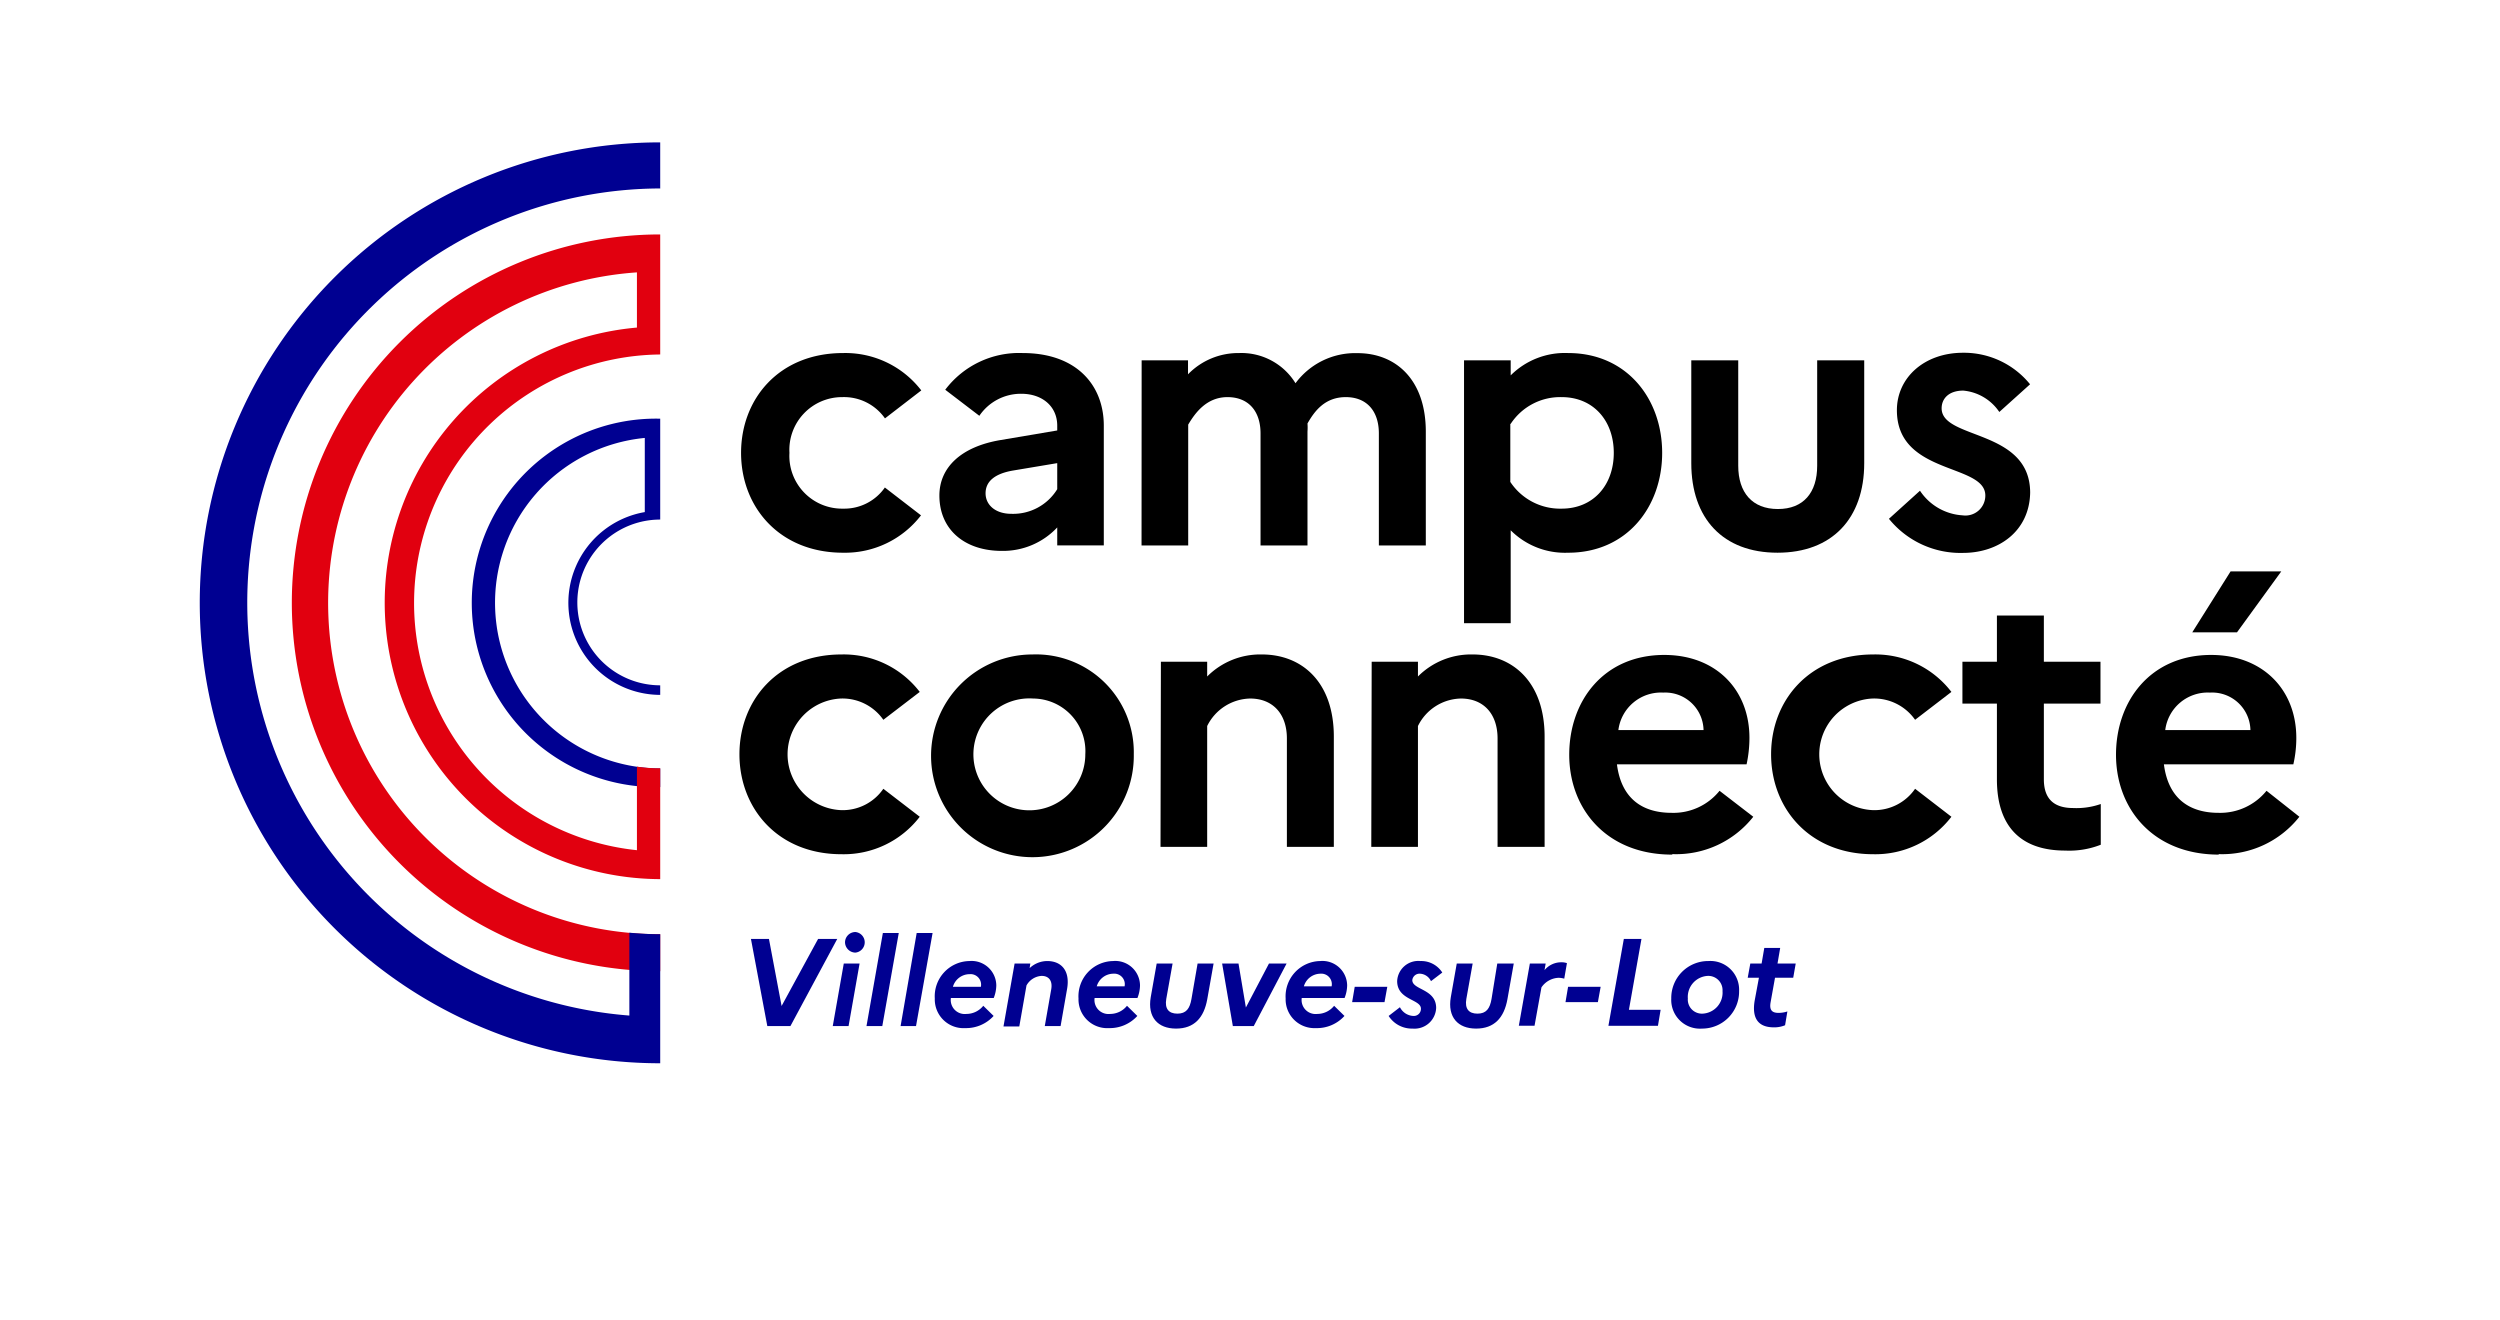<svg id="Calque_1" data-name="Calque 1" xmlns="http://www.w3.org/2000/svg" viewBox="0 0 260.94 137.81"><defs><style>.cls-1{fill:#000091;}.cls-2{fill:#e1000f;}</style></defs><path d="M92.2,82.33,96,85.25a10,10,0,0,1-8.17,3.91c-6.66,0-10.65-4.8-10.65-10.43s4-10.42,10.65-10.42A10,10,0,0,1,96,72.22l-3.8,2.91a5.2,5.2,0,0,0-4.44-2.22,5.83,5.83,0,0,0,.07,11.65,5.15,5.15,0,0,0,4.37-2.23"/><path d="M113.28,78.73a5.49,5.49,0,0,0-5.44-5.82,5.84,5.84,0,1,0,5.44,5.82m5.06,0a10.58,10.58,0,1,1-10.58-10.42,10.21,10.21,0,0,1,10.58,10.42"/><path d="M121.17,69.07H126v1.54a7.81,7.81,0,0,1,5.71-2.3c4.18,0,7.51,2.87,7.51,8.58v11.5h-4.9V77.08c0-2.56-1.46-4.17-3.84-4.17A5.12,5.12,0,0,0,126,75.78V88.39h-4.87Z"/><path d="M143.17,69.07H148v1.54a7.81,7.81,0,0,1,5.71-2.3c4.17,0,7.51,2.87,7.51,8.58v11.5h-4.91V77.08c0-2.56-1.45-4.17-3.83-4.17A5.11,5.11,0,0,0,148,75.78V88.39h-4.87Z"/><path d="M168.92,76.2h8.89a4,4,0,0,0-4.21-3.91,4.48,4.48,0,0,0-4.68,3.91m5.6,13c-6.86,0-10.73-4.79-10.73-10.42s3.6-10.42,9.92-10.42c5.37,0,8.89,3.6,8.89,8.66a13.09,13.09,0,0,1-.3,2.76H168.77c.46,3.6,2.68,5.06,5.71,5.06a6.18,6.18,0,0,0,5-2.3L183,85.25a10.25,10.25,0,0,1-8.43,3.9"/><path d="M199.89,82.33l3.79,2.92a10,10,0,0,1-8.16,3.91c-6.67,0-10.66-4.8-10.66-10.43s4-10.42,10.66-10.42a10,10,0,0,1,8.16,3.91l-3.79,2.91a5.22,5.22,0,0,0-4.45-2.22,5.83,5.83,0,0,0,.08,11.65,5.16,5.16,0,0,0,4.37-2.23"/><path d="M208.43,73.44h-3.6V69.07h3.6V64.25h4.9v4.82h5.91v4.37h-5.91v7.9c0,2.14,1.15,3,3.07,3a7.7,7.7,0,0,0,2.87-.42v4.25a9,9,0,0,1-3.71.61c-4.83,0-7.13-2.72-7.13-7.43Z"/><path d="M228.82,66l4-6.36h5.29L233.49,66ZM226,76.2h8.89a4,4,0,0,0-4.22-3.91A4.47,4.47,0,0,0,226,76.2m5.59,13c-6.86,0-10.73-4.79-10.73-10.42s3.61-10.42,9.93-10.42c5.36,0,8.89,3.6,8.89,8.66a12.38,12.38,0,0,1-.31,2.76H225.86c.46,3.6,2.69,5.06,5.71,5.06a6.22,6.22,0,0,0,5-2.3L240,85.25a10.25,10.25,0,0,1-8.43,3.9"/><path d="M92.34,50.87l3.79,2.92A10,10,0,0,1,88,57.69c-6.67,0-10.65-4.79-10.65-10.42S81.3,36.85,88,36.85a10,10,0,0,1,8.16,3.9l-3.79,2.92a5.22,5.22,0,0,0-4.45-2.22,5.5,5.5,0,0,0-5.52,5.82A5.5,5.5,0,0,0,88,53.09a5.17,5.17,0,0,0,4.37-2.22"/><path d="M105.56,53.63a5.4,5.4,0,0,0,4.79-2.57V48.34l-4.6.77c-2,.34-2.88,1.19-2.88,2.38s1,2.14,2.69,2.14m-7.51-1.91c0-2.92,2.26-5.1,6.39-5.79l5.91-1v-.5c0-2-1.54-3.33-3.76-3.33a5.24,5.24,0,0,0-4.37,2.3l-3.56-2.72a9.66,9.66,0,0,1,8.09-3.83c5.59,0,8.46,3.33,8.46,7.58v12.5h-4.86V55.05a7.75,7.75,0,0,1-5.79,2.45c-3.87,0-6.51-2.22-6.51-5.78"/><path d="M119.16,37.61H124v1.46a7.31,7.31,0,0,1,5.33-2.22A6.63,6.63,0,0,1,135.22,40a7.75,7.75,0,0,1,6.47-3.14c4,0,7.13,2.76,7.13,8.2V56.93h-4.9V45.24c0-2.34-1.27-3.79-3.45-3.79s-3.26,1.45-4,2.75a5.77,5.77,0,0,1,0,.85V56.93h-4.9V45.24c0-2.34-1.27-3.79-3.45-3.79s-3.37,1.64-4.1,2.87V56.93h-4.87Z"/><path d="M157.64,44.24V50.3A6.23,6.23,0,0,0,163,53.09c3.3,0,5.44-2.45,5.44-5.82s-2.14-5.82-5.44-5.82a6.18,6.18,0,0,0-5.32,2.79m-4.87-6.63h4.87v1.57a8,8,0,0,1,6-2.33c6.13,0,9.81,4.79,9.81,10.42s-3.68,10.42-9.81,10.42a8,8,0,0,1-6-2.34v9.7h-4.87Z"/><path d="M189.67,37.61h4.91V48.34c0,5.79-3.37,9.35-9.05,9.35s-9-3.56-9-9.35V37.61h4.9v11c0,2.8,1.46,4.52,4.14,4.52s4.1-1.72,4.1-4.52Z"/><path d="M200.4,51.22a5.75,5.75,0,0,0,4.45,2.57,2.08,2.08,0,0,0,2.37-2.07c0-3.38-9.23-2.11-9.23-8.9,0-3.41,2.87-6,6.9-6a8.88,8.88,0,0,1,7,3.29L208.68,43a5.09,5.09,0,0,0-3.76-2.23c-1.53,0-2.26.85-2.26,1.85,0,3.29,9.24,2.14,9.24,8.81-.08,4.06-3.34,6.28-7,6.28a9.61,9.61,0,0,1-7.74-3.56Z"/><path class="cls-1" d="M80.26,98l1.32,7,3.81-7h2L82.5,107.1H80.09L78.38,98Z"/><path class="cls-1" d="M88.07,100.57h1.65l-1.15,6.53H86.92Zm.13-2.22a1.09,1.09,0,0,1,1.08-1.07,1.08,1.08,0,0,1,0,2.15A1.1,1.1,0,0,1,88.2,98.35Z"/><path class="cls-1" d="M92.15,97.38h1.66l-1.72,9.72H90.44Z"/><path class="cls-1" d="M95.68,97.38h1.66l-1.73,9.72H94Z"/><path class="cls-1" d="M97.57,104.22a3.68,3.68,0,0,1,3.61-3.91,2.58,2.58,0,0,1,2.81,2.55,3.72,3.72,0,0,1-.27,1.31H99.25v0a1.46,1.46,0,0,0,1.62,1.66,2.25,2.25,0,0,0,1.76-.85l1.08,1.06a3.88,3.88,0,0,1-2.95,1.27A3,3,0,0,1,97.57,104.22ZM99.46,103l2.92,0a1.1,1.1,0,0,0-1.18-1.32A1.82,1.82,0,0,0,99.46,103Z"/><path class="cls-1" d="M105.9,100.57h1.64l-.07.48a2.68,2.68,0,0,1,1.84-.74c1.46,0,2.4,1,2.07,2.9l-.68,3.89h-1.65l.67-3.82c.16-.87-.21-1.42-1-1.42a1.93,1.93,0,0,0-1.58,1l0,0-.75,4.28h-1.65Z"/><path class="cls-1" d="M112.57,104.22a3.68,3.68,0,0,1,3.61-3.91,2.58,2.58,0,0,1,2.81,2.55,3.72,3.72,0,0,1-.27,1.31h-4.47v0a1.46,1.46,0,0,0,1.62,1.66,2.25,2.25,0,0,0,1.76-.85l1.08,1.06a3.88,3.88,0,0,1-2.95,1.27A3,3,0,0,1,112.57,104.22Zm1.89-1.27,2.92,0a1.1,1.1,0,0,0-1.18-1.32A1.82,1.82,0,0,0,114.46,103Z"/><path class="cls-1" d="M125,100.57h1.67l-.66,3.72c-.35,1.95-1.37,3.07-3.26,3.07s-3-1.18-2.64-3.28l.62-3.51h1.66l-.66,3.7c-.17,1,.24,1.53,1.16,1.53s1.3-.53,1.47-1.53Z"/><path class="cls-1" d="M129.27,100.57l.77,4.59,2.41-4.59h1.84l-3.43,6.53h-2.18l-1.12-6.53Z"/><path class="cls-1" d="M134.19,104.22a3.68,3.68,0,0,1,3.61-3.91,2.58,2.58,0,0,1,2.81,2.55,3.72,3.72,0,0,1-.27,1.31h-4.47v0a1.46,1.46,0,0,0,1.62,1.66,2.25,2.25,0,0,0,1.76-.85l1.08,1.06a3.88,3.88,0,0,1-3,1.27A3,3,0,0,1,134.19,104.22Zm1.89-1.27,2.91,0a1.1,1.1,0,0,0-1.17-1.32A1.82,1.82,0,0,0,136.08,103Z"/><path class="cls-1" d="M144.8,103l-.29,1.6h-3.38l.27-1.6Z"/><path class="cls-1" d="M149.9,105.21a2.26,2.26,0,0,1-2.46,2.15,2.88,2.88,0,0,1-2.5-1.32l1.18-.91a1.65,1.65,0,0,0,1.4.91.74.74,0,0,0,.79-.76c0-1-2.48-.88-2.48-2.88a2.21,2.21,0,0,1,2.44-2.09,2.6,2.6,0,0,1,2.27,1.2l-1.18.9a1.34,1.34,0,0,0-1.14-.78.76.76,0,0,0-.81.67C147.41,103.34,149.9,103.2,149.9,105.21Z"/><path class="cls-1" d="M156.28,100.57H158l-.66,3.72c-.35,1.95-1.38,3.07-3.27,3.07s-3-1.18-2.64-3.28l.62-3.51h1.66l-.66,3.7c-.17,1,.24,1.53,1.16,1.53s1.3-.53,1.47-1.53Z"/><path class="cls-1" d="M159.68,100.57h1.65l-.12.69a2.26,2.26,0,0,1,1.78-.82,1.57,1.57,0,0,1,.56.09l-.28,1.62a2.14,2.14,0,0,0-.62-.09,2.27,2.27,0,0,0-1.76,1l-.72,4h-1.64Z"/><path class="cls-1" d="M167.07,103l-.29,1.6H163.4l.27-1.6Z"/><path class="cls-1" d="M169.49,98h1.84l-1.31,7.4h3.31l-.28,1.67h-5.17Z"/><path class="cls-1" d="M181.52,103.45a3.86,3.86,0,0,1-3.86,3.91,3,3,0,0,1-3.22-3.14,3.85,3.85,0,0,1,3.87-3.91A3,3,0,0,1,181.52,103.45Zm-1.73,0a1.49,1.49,0,0,0-1.55-1.59,2.2,2.2,0,0,0-2.07,2.36,1.47,1.47,0,0,0,1.53,1.58A2.19,2.19,0,0,0,179.79,103.45Z"/><path class="cls-1" d="M183.59,102.05h-1.17l.27-1.48h1.18l.28-1.63h1.66l-.28,1.63h1.9l-.26,1.48h-1.9l-.46,2.56c-.15.83.16,1.11.82,1.11a2.91,2.91,0,0,0,.93-.15l-.24,1.44a2.89,2.89,0,0,1-1.18.22c-1.6,0-2.3-.92-2-2.76Z"/><path class="cls-1" d="M68.91,44.77h0V43.7a19.23,19.23,0,1,0,0,38.45V80.21a17.29,17.29,0,0,1-1.61-34.5v7.74a9.61,9.61,0,0,0,1.61,19.08v-1a8.65,8.65,0,0,1,0-17.3v-.33h0Z"/><path class="cls-2" d="M68.91,28.34V24.47a38.45,38.45,0,0,0,0,76.9V97.51a34.58,34.58,0,0,1-2.43-69.08v5.76a28.84,28.84,0,0,0,2.43,57.57v-2.9h0V80.19h-.43a16.52,16.52,0,0,1-2-.17v8.72A25.94,25.94,0,0,1,68.91,37v-2.9h0V28.34Z"/><path class="cls-1" d="M68.91,19.69V14.86a48.06,48.06,0,0,0,0,96.12v-4.83h0V97.51c-1.08,0-2.16-.06-3.22-.16V106a43.23,43.23,0,0,1,3.24-86.33Z"/></svg>